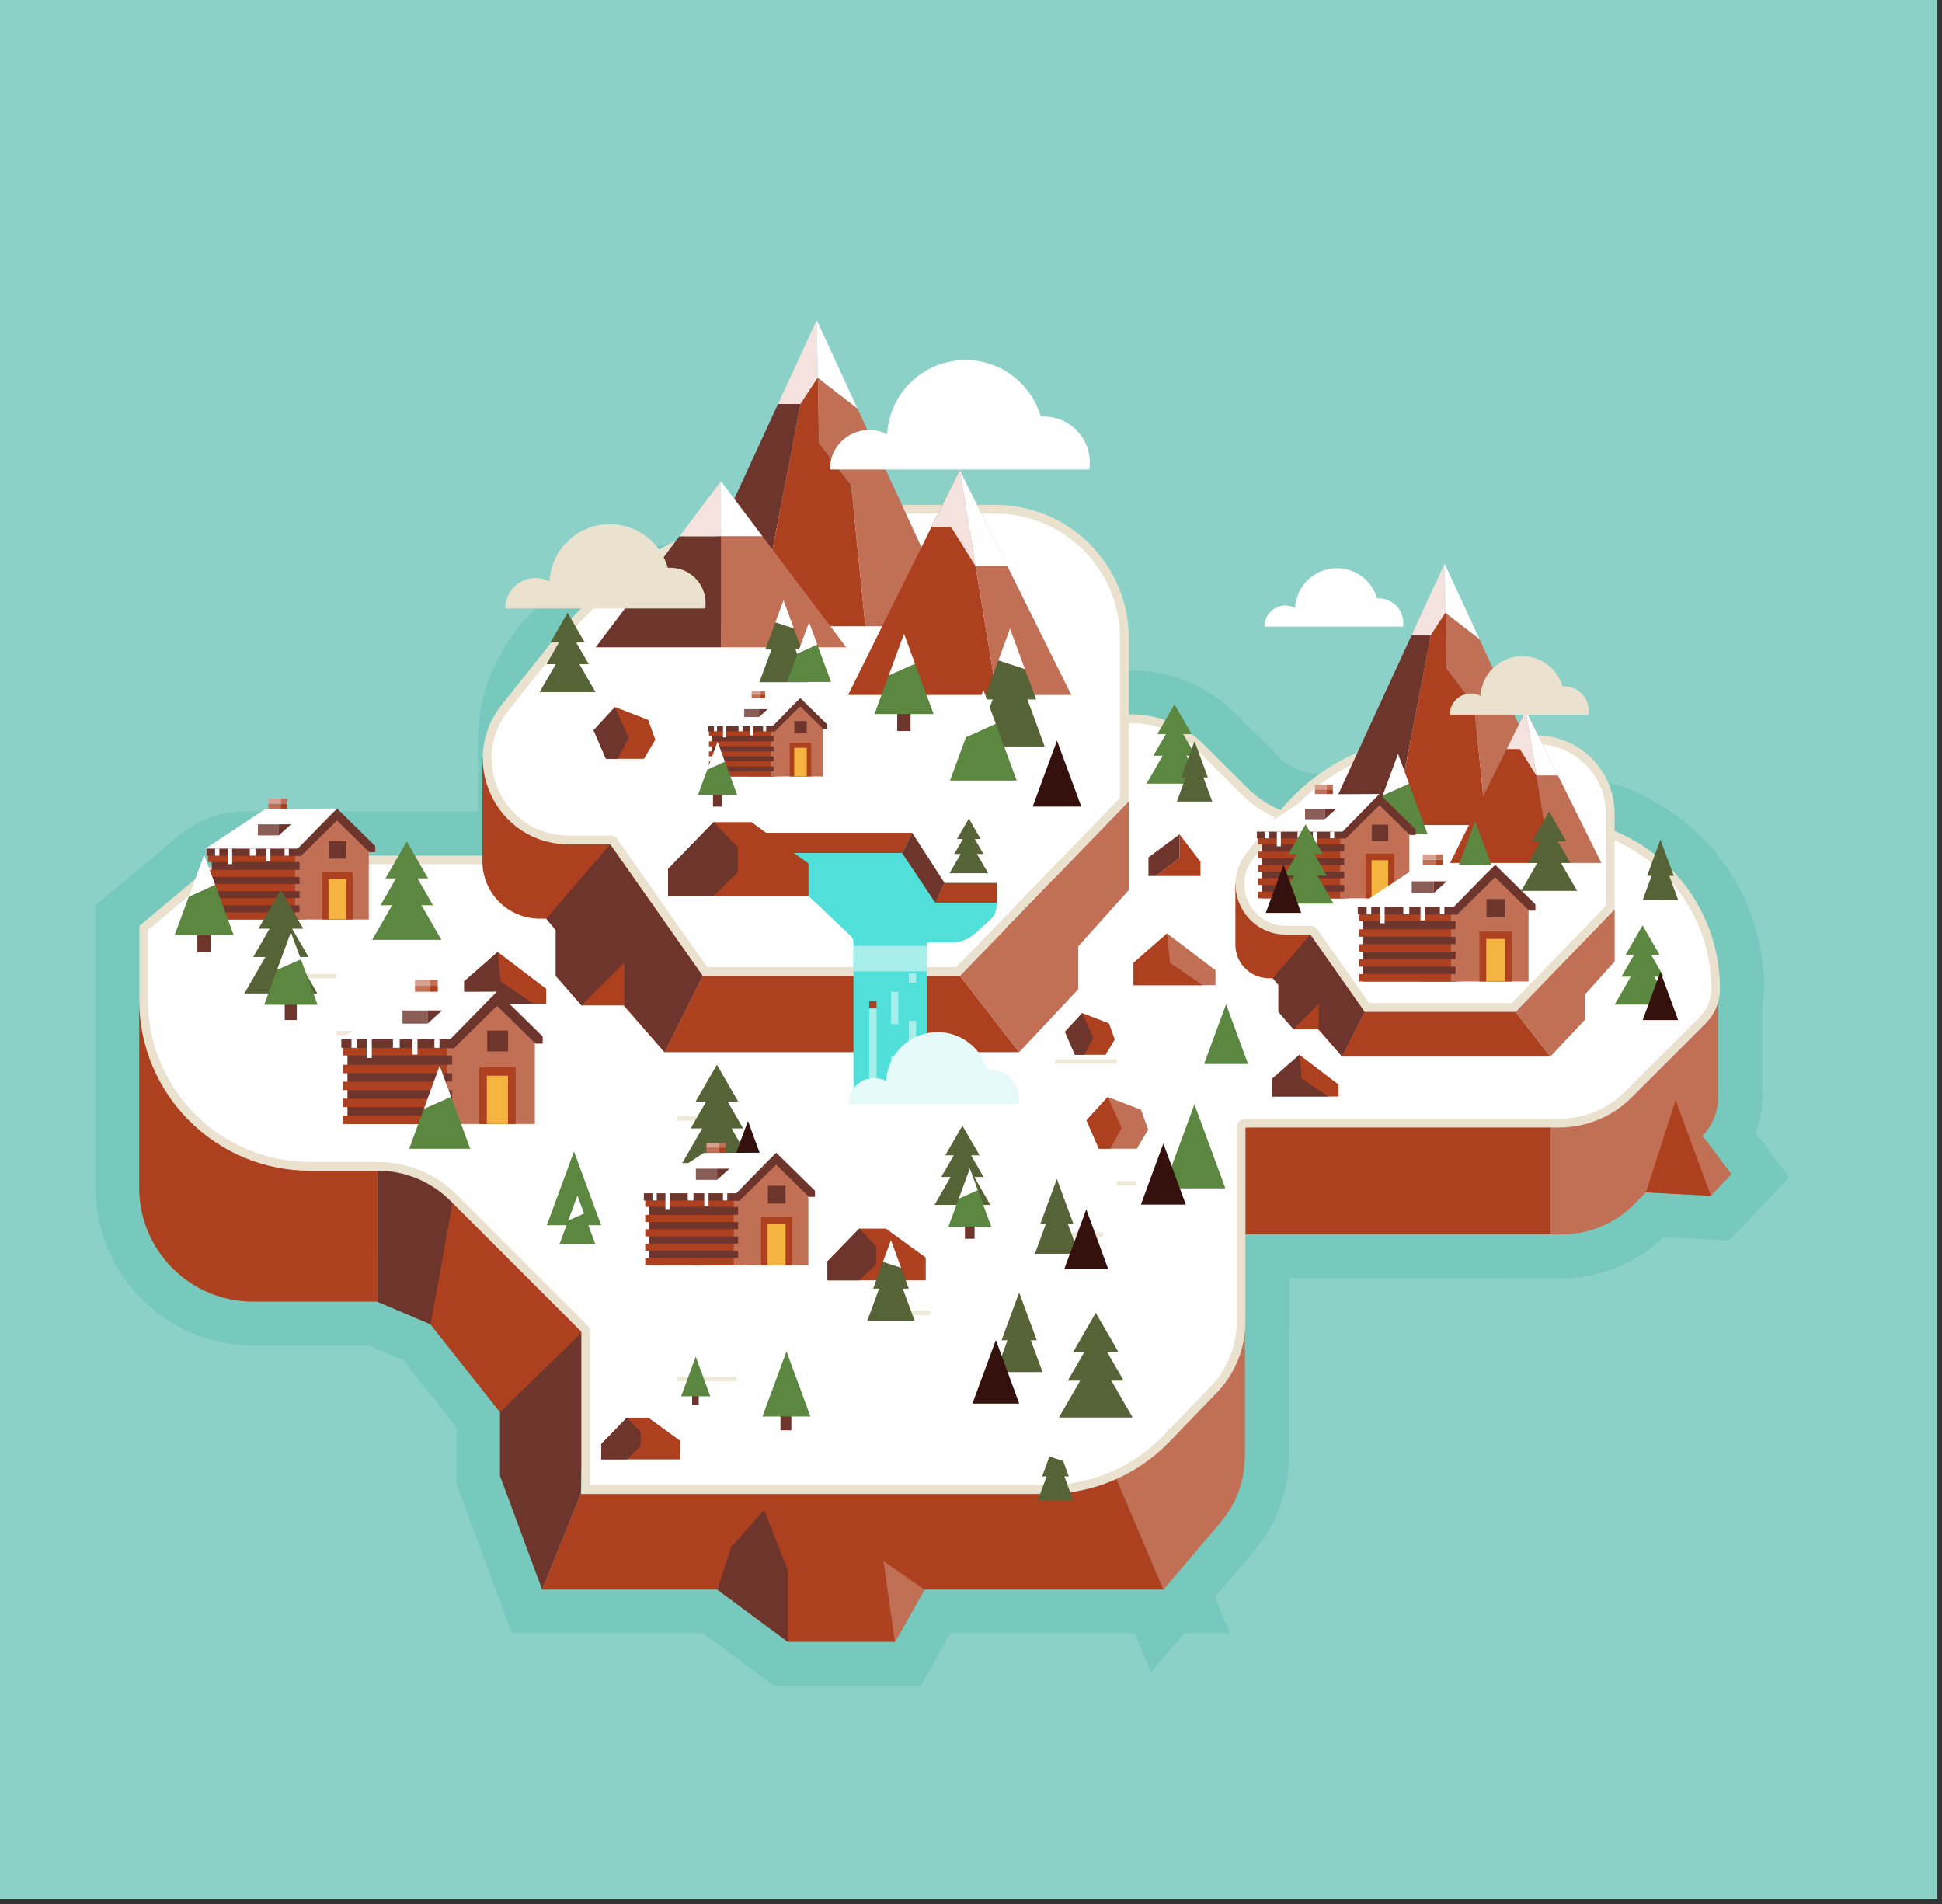 <?xml version="1.0" encoding="utf-8"?>
<!-- Generator: Adobe Illustrator 23.1.1, SVG Export Plug-In . SVG Version: 6.00 Build 0)  -->
<svg version="1.1" xmlns="http://www.w3.org/2000/svg" xmlns:xlink="http://www.w3.org/1999/xlink" x="0px" y="0px"
	 viewBox="0 0 4420.9 4334.2" style="enable-background:new 0 0 4420.9 4334.2;" xml:space="preserve">
<rect x="0" y="0" width="4420.9" height="4334.2" fill="#333333" stroke="none"/>
<style type="text/css">
	.st0{fill:#8BD1C7;}
	.st1{opacity:0.5;fill:#64C2B5;stroke:#64C2B5;stroke-width:200;stroke-miterlimit:10;}
	.st2{fill:#C17056;}
	.st3{fill:#AD401E;}
	.st4{fill:#6E352D;}
	.st5{fill:#FFFFFF;}
	.st6{fill:#EAE2CE;}
	.st7{fill:none;stroke:#EFE9DA;stroke-width:10;stroke-miterlimit:10;}
	.st8{fill:#F3E2DD;}
	.st9{fill:#566337;}
	.st10{fill:#35110D;}
	.st11{fill:#5B8740;}
	.st12{fill:#F5B33F;}
	.st13{fill:#D69F8E;}
	.st14{fill:#8B5D57;}
	.st15{fill:#51E0D9;}
	.st16{fill:#A8EFEC;}
	.st17{fill:#E5FAF9;}
</style>
<g id="Calque_2">
	<rect x="-5.6" y="-3.9" class="st0" width="4416" height="4327"/>
</g>
<g id="base">
	<path id="base-shadow_2_" class="st1" d="M3942,2672.7l-65.7-87.2c23-24.1,35.9-56.1,35.9-89.5v-216.3c2.6-9.5,3.9-19.3,3.9-29.3v0
		c0-214.6-174-388.6-388.6-388.6h-522.6c-30.9,0-61.2-6.1-89.2-17.7s-53.8-28.7-75.6-50.5l-99.2-99.2v0c0,0-0.1-0.1-0.1-0.1
		c-2.6-2.6-5.3-5.1-8-7.6c-0.3-0.2-0.5-0.5-0.8-0.7c-5.5-5-11.3-9.7-17.3-14.1c-1.5-1.1-3.1-2.3-4.6-3.3
		c-39-27.4-85.8-42.4-134.1-42.4h-676.5c-51.9,0-101-17.2-140.8-47.3c-1.2-0.9-2.4-1.8-3.5-2.7c-0.9-0.7-1.7-1.4-2.6-2
		c-1.4-1.1-2.8-2.3-4.2-3.5c-0.6-0.5-1.2-1-1.8-1.5c-24.6-21.3-44.8-47.9-59-78.5l-35-75.9c-0.6-1.3-1.3-2.6-1.9-3.9
		c-0.2-0.3-0.3-0.7-0.5-1c-0.6-1.1-1.2-2.2-1.8-3.3c-0.1-0.2-0.2-0.4-0.3-0.6c-0.7-1.3-1.4-2.5-2.1-3.7c-0.2-0.3-0.4-0.6-0.5-0.9
		c-0.6-1-1.2-2-1.9-3c-0.2-0.2-0.3-0.5-0.5-0.8c-0.8-1.2-1.6-2.3-2.4-3.5c-0.2-0.2-0.3-0.4-0.5-0.6c-0.7-1-1.4-1.9-2.1-2.9
		c-0.2-0.3-0.4-0.5-0.6-0.8c-0.9-1.1-1.7-2.2-2.6-3.3c-0.1-0.1-0.1-0.2-0.2-0.3c-0.8-1-1.7-2-2.5-3c-0.2-0.3-0.4-0.5-0.7-0.8
		c-0.9-1-1.8-2-2.8-3c0,0,0,0-0.1-0.1c-1-1-2-2-3-3c-0.2-0.2-0.4-0.4-0.7-0.7c-0.9-0.8-1.8-1.7-2.7-2.5c-0.1-0.1-0.3-0.3-0.4-0.4
		c-1-0.9-2.1-1.9-3.1-2.7c-0.2-0.2-0.4-0.3-0.6-0.5c-0.9-0.8-1.8-1.5-2.8-2.2c-0.2-0.2-0.4-0.3-0.6-0.5c-1.1-0.9-2.2-1.7-3.3-2.5
		c-0.1-0.1-0.3-0.2-0.4-0.3c-1-0.7-2-1.4-3-2.1c-0.2-0.2-0.5-0.3-0.7-0.5c-2.3-1.5-4.6-3-7-4.4c-0.3-0.2-0.5-0.3-0.8-0.5
		c-1.1-0.6-2.3-1.3-3.4-1.9c-0.1,0-0.1-0.1-0.2-0.1c-1.2-0.7-2.5-1.3-3.7-1.9c-0.3-0.1-0.5-0.3-0.8-0.4c-1.1-0.5-2.1-1-3.2-1.5
		c-0.2-0.1-0.4-0.2-0.6-0.3c-1.3-0.6-2.5-1.1-3.8-1.6c-0.2-0.1-0.5-0.2-0.7-0.3c-1.1-0.4-2.2-0.9-3.3-1.3c-0.3-0.1-0.5-0.2-0.8-0.3
		c-1.3-0.5-2.6-0.9-3.9-1.3c-0.1,0-0.3-0.1-0.4-0.1c-1.2-0.4-2.3-0.7-3.5-1.1c-0.3-0.1-0.6-0.2-0.9-0.3c-2.6-0.7-5.3-1.4-7.9-2
		c-0.3-0.1-0.7-0.1-1-0.2c-1.2-0.2-2.3-0.5-3.5-0.7c-0.2,0-0.4-0.1-0.6-0.1c-1.3-0.2-2.7-0.4-4-0.6c-0.3,0-0.6-0.1-1-0.1
		c-1.1-0.2-2.2-0.3-3.3-0.4c-0.3,0-0.6-0.1-0.9-0.1c-1.3-0.1-2.7-0.3-4-0.4c-0.3,0-0.6,0-0.8-0.1c-1.1-0.1-2.2-0.1-3.3-0.2
		c-0.4,0-0.7,0-1.1,0c-1.4,0-2.7-0.1-4.1-0.1c0,0-0.1,0-0.1,0c-0.3,0-0.5,0-0.8,0c-0.8,0-1.6,0-2.5,0c-0.4,0-0.8,0-1.3,0
		c-0.7,0-1.4,0.1-2.1,0.1c-0.5,0-0.9,0.1-1.4,0.1c-0.7,0-1.3,0.1-2,0.1c-0.5,0-1,0.1-1.4,0.1c-0.7,0.1-1.3,0.1-2,0.2
		c-0.5,0.1-1,0.1-1.5,0.2c-0.7,0.1-1.3,0.2-2,0.2c-0.5,0.1-1,0.1-1.4,0.2c-0.7,0.1-1.4,0.2-2,0.3c-0.5,0.1-0.9,0.1-1.4,0.2
		c-0.8,0.1-1.5,0.3-2.3,0.4c-0.4,0.1-0.8,0.1-1.1,0.2c-1.1,0.2-2.2,0.5-3.3,0.7c-0.3,0.1-0.6,0.1-0.9,0.2c-0.8,0.2-1.7,0.4-2.5,0.6
		c-0.4,0.1-0.9,0.2-1.3,0.4c-0.7,0.2-1.4,0.4-2.1,0.6c-0.5,0.1-0.9,0.3-1.4,0.4c-0.6,0.2-1.3,0.4-1.9,0.6c-0.5,0.2-1,0.3-1.4,0.5
		c-0.6,0.2-1.3,0.4-1.9,0.6c-0.5,0.2-1,0.3-1.4,0.5c-0.6,0.2-1.3,0.5-1.9,0.7c-0.5,0.2-0.9,0.3-1.4,0.5c-0.7,0.3-1.3,0.5-2,0.8
		c-0.4,0.2-0.9,0.4-1.3,0.5c-0.7,0.3-1.5,0.6-2.2,1c-0.4,0.2-0.7,0.3-1.1,0.5c-1.1,0.5-2.2,1-3.3,1.5l-115.7,56.4
		c-106.9,52.1-174.7,160.6-174.7,279.5v259.1H556.3c-12.2,0-24.1,1.7-35.7,5c-0.5,0.1-0.9,0.3-1.4,0.4c-1.2,0.4-2.5,0.8-3.7,1.2
		c-1.4,0.5-2.8,1-4.2,1.5c-1.3,0.5-2.5,1-3.8,1.5c-6,2.4-11.8,5.3-17.3,8.6c-0.5,0.3-1,0.6-1.6,0.9c-1.2,0.8-2.5,1.5-3.7,2.4
		c-4.1,2.7-8.1,5.6-11.9,8.8l-155.6,130.4l0,0v0v168.4v427.5c0,143.1,116,259.1,259.1,259.1H859l121.8,51.8l158,199.5v145.1
		l95.9,259.1h399l160.6,119.2h243.5l67.4-119.2h401.6h142.5l-107-251.7l0,0l107,251.7l129.6-152.3c35.9-42.2,55.6-95.8,55.6-151.1
		v-282.1c0.8-8,1.3-16.1,1.3-24.2v-199.1h694.3v0.5h25.2c61.8,0,121.1-24.6,164.9-68.3l27.6-27.6l147.7,7.8L3942,2672.7z
		 M1324,3363.9v36.7l-1.3,0.1L1324,3363.9z"/>
	<g id="base_1_">
		<path class="st2" d="M3529.5,2566.6v243.5h25.2c61.8,0,121.1-24.6,164.9-68.3l154.1-154.1c24.3-24.3,37.9-57.2,37.9-91.6v-216.4
			L3529.5,2566.6z"/>
		<polygon class="st3" points="2835.2,2566.6 2835.2,2809.6 3529.5,2809.6 3529.5,2535.5 		"/>
		<path class="st2" d="M2648.6,3618.5l-107-251.7l292.2-333.8V3315c0,55.4-19.7,109-55.6,151.1L2648.6,3618.5z"/>
		<polygon class="st4" points="858.4,2963 980.2,3014.8 1138.2,3214.3 1418,2963 1138.2,2566.6 858.4,2535.5 		"/>
		<polygon class="st4" points="1138.2,3214.3 1138.2,3359.4 1234.1,3618.5 1322.1,3400.8 1335.1,3032.9 		"/>
		<polygon class="st3" points="1138.2,3214.3 980.2,3014.8 1034.6,2714.3 1331.2,3010.9 1324.7,3032.9 		"/>
		<polygon class="st3" points="1322.1,3400.8 1234.1,3618.5 1633,3618.5 1793.7,3737.6 2037.2,3737.6 2104.6,3618.5 2506.1,3618.5 
			2648.6,3618.5 2516.5,3307.6 		"/>
		<path class="st3" d="M316.9,2108v595.9c0,143.1,116,259.1,259.1,259.1h282.4v-531.1L316.9,2108z"/>
		<g>
			<path class="st5" d="M1333.4,3390.8v-359.2c0-2.7-1.1-5.2-2.9-7.1l-298.3-298.3c-22.7-22.7-49.2-40.4-78.9-52.7
				c-29.7-12.3-61-18.5-93.1-18.5H705.5c-51.1,0-100.7-10-147.4-29.8c-45.1-19.1-85.6-46.4-120.4-81.1
				c-34.8-34.8-62.1-75.3-81.1-120.4c-19.7-46.7-29.8-96.3-29.8-147.4v-163.7l152-127.4c21.5-18,48.7-27.9,76.8-27.9h631.7
				c5.5,0,10-4.5,10-10v-259.1c0-56.5,15.8-111.6,45.7-159.5c29.9-47.9,72.6-86.3,123.3-111l115.7-56.4c16.5-8,34.1-12.1,52.3-12.1
				c46.5,0,89.2,27.3,108.7,69.5l35,75.9c19.5,42.3,50.5,77.9,89.7,103c39.2,25.1,84.5,38.4,131.1,38.4h676.5
				c29.5,0,58.2,5.7,85.4,17c27.2,11.3,51.6,27.5,72.4,48.4l99.2,99.2c22.7,22.7,49.2,40.4,78.9,52.7c29.7,12.3,61,18.5,93.1,18.5
				h522.6c51.1,0,100.7,10,147.4,29.8c45.1,19.1,85.6,46.4,120.4,81.1c34.8,34.8,62.1,75.3,81.1,120.4
				c19.7,46.7,29.8,96.3,29.8,147.4c0,27.4-10.7,53.2-30,72.5l-168.2,168.2c-20.8,20.8-45.2,37.1-72.4,48.4s-55.9,17-85.4,17h-714.3
				c-5.5,0-10,4.5-10,10v442.1c0,58.1-22.2,113.2-62.6,155L2655,3275.2c-35.5,36.8-77.4,65.6-124.4,85.6
				c-47.1,20-96.9,30.1-148,30.1H1333.4z"/>
			<g>
				<path class="st6" d="M1534.4,1359.4c20.6,0,40.8,5.8,58.4,16.8c18,11.3,32.2,27.5,41.2,46.9l35,75.9
					c20.3,44,52.6,81.1,93.4,107.2c40.8,26.1,88,39.9,136.5,39.9h676.5c28.1,0,55.6,5.5,81.6,16.2c26,10.8,49.3,26.3,69.2,46.2
					l99.2,99.2c23.6,23.6,51.3,42.1,82.1,54.9c30.9,12.8,63.5,19.3,96.9,19.3h522.6c49.8,0,98,9.7,143.5,29
					c43.9,18.6,83.3,45.1,117.2,79c33.9,33.9,60.4,73.3,79,117.2c19.2,45.4,29,93.7,29,143.5c0,12.2-2.4,24.1-7,35.4
					c-4.7,11.3-11.4,21.4-20.1,30l-168.2,168.2c-19.9,19.9-43.2,35.4-69.2,46.2c-26,10.8-53.4,16.2-81.6,16.2h-714.3
					c-11,0-20,9-20,20v442.1c0,27.5-5.2,54.3-15.5,79.8c-10.3,25.5-25.2,48.4-44.3,68.2l-107.6,111.5
					c-34.6,35.8-75.3,63.8-121.2,83.3c-45.8,19.5-94.3,29.3-144.1,29.3H1343.4v-349.2c0-5.3-2.1-10.4-5.9-14.1l-298.3-298.3
					c-23.6-23.6-51.3-42.1-82.1-54.9c-30.9-12.8-63.5-19.3-96.9-19.3H705.5c-49.8,0-98-9.7-143.5-29c-43.9-18.6-83.3-45.1-117.2-79
					c-33.9-33.9-60.4-73.3-79-117.2c-19.2-45.4-29-93.7-29-143.5v-159.1L485.4,1993c19.7-16.5,44.7-25.6,70.3-25.6h631.7
					c11,0,20-9,20-20v-259.1c0-54.6,15.3-107.9,44.2-154.2c28.9-46.3,70.2-83.4,119.2-107.3l115.7-56.4
					C1501.7,1363.1,1517.8,1359.4,1534.4,1359.4 M1534.4,1339.4c-19,0-38.4,4.2-56.7,13.1l-115.7,56.4
					c-106.9,52.1-174.7,160.6-174.7,279.5v259.1H555.7c-30.4,0-59.9,10.7-83.2,30.2L316.9,2108v168.4c0,214.6,174,388.6,388.6,388.6
					h154.7c61.8,0,121.1,24.6,164.9,68.3l298.3,298.3v369.2h1059.1c105.5,0,206.4-42.9,279.6-118.7l107.6-111.5
					c42-43.5,65.4-101.5,65.4-161.9v-442.1h714.3c61.8,0,121.1-24.6,164.9-68.3l168.2-168.2c21.1-21.1,33-49.8,33-79.6v0
					c0-214.6-174-388.6-388.6-388.6h-522.6c-61.8,0-121.1-24.6-164.9-68.3l-99.2-99.2c-43.7-43.7-103-68.3-164.9-68.3h-676.5
					c-91,0-173.7-52.9-211.8-135.6l-35-75.9C1630.3,1367.2,1583.4,1339.4,1534.4,1339.4L1534.4,1339.4z"/>
			</g>
		</g>
		<polygon class="st4" points="1633,3618.5 1793.7,3737.6 1793.7,3574.4 1739.3,3437.1 1664.1,3522.6 		"/>
		<polygon class="st2" points="2037.2,3737.6 2011.3,3553.7 2104.6,3618.5 		"/>
		<polygon class="st2" points="3814.5,2504.4 3941.5,2672.8 3894.8,2722.1 3747.1,2714.3 		"/>
		<polygon class="st3" points="3814.5,2504.4 3894.8,2722.1 3747.1,2714.3 		"/>
		<line class="st7" x1="648.5" y1="2222" x2="765.1" y2="2222"/>
		<line class="st7" x1="765.1" y1="2351.6" x2="835.1" y2="2351.6"/>
		<line class="st7" x1="1278.1" y1="2157.3" x2="1335.1" y2="2157.3"/>
		<line class="st7" x1="1374" y1="1960.4" x2="1480.2" y2="1960.4"/>
		<line class="st7" x1="1542.4" y1="2545.9" x2="1633" y2="2545.9"/>
		<line class="st7" x1="1542.4" y1="3139.2" x2="1677.1" y2="3139.2"/>
		<line class="st7" x1="1902.5" y1="2895.6" x2="2011.3" y2="2895.6"/>
		<line class="st7" x1="2057.9" y1="2988.9" x2="2117.5" y2="2988.9"/>
		<line class="st7" x1="2542.4" y1="2416.3" x2="2402.5" y2="2416.3"/>
		<line class="st7" x1="2542.4" y1="2693.6" x2="2586.5" y2="2693.6"/>
		<line class="st7" x1="2511.3" y1="2810.1" x2="2402.5" y2="2810.1"/>
		<line class="st7" x1="2210.8" y1="1833.4" x2="2285.9" y2="1833.4"/>
		<line class="st7" x1="2210.8" y1="1947.4" x2="2104.6" y2="1947.4"/>
		<line class="st7" x1="2861.1" y1="2082.1" x2="2907.7" y2="2082.1"/>
		<line class="st7" x1="2936.2" y1="2183.2" x2="3032.1" y2="2183.2"/>
		<line class="st7" x1="3571" y1="2082.1" x2="3482.9" y2="2082.1"/>
		<line class="st7" x1="3526.9" y1="2206.5" x2="3415.5" y2="2206.5"/>
		<line class="st7" x1="3254.9" y1="2377.5" x2="3343" y2="2377.5"/>
		<line class="st7" x1="1480.2" y1="1644.3" x2="1542.4" y2="1644.3"/>
		<line class="st7" x1="1651.2" y1="1706.5" x2="1589" y2="1706.5"/>
		<g>
			<polygon class="st4" points="1894.8,1541.3 1850.4,1541.3 1648,1980.3 1810.2,1980.4 1810.3,1980.3 1810.2,1980.3 			"/>
			<polygon class="st8" points="1894.8,1541.2 1928.9,1489.2 1926.7,1375.7 1926.7,1375.7 1926.6,1376 1850.4,1541.3 1894.8,1541.3 
							"/>
			<polygon class="st2" points="2022.8,1980.4 2205.5,1980.3 2022.8,1980.3 			"/>
			<polygon class="st3" points="1994.7,1701.6 1931.3,1617.8 1929,1489.7 1929,1489.6 1928.9,1489.2 1928.9,1489.2 1928.9,1489.2 
				1894.8,1541.3 1810.3,1980.3 2022.8,1980.3 			"/>
			<polygon class="st3" points="2205.5,1980.3 2007.1,1549.9 2007,1549.9 2007.1,1550 			"/>
			<polygon class="st3" points="1894.8,1541.3 1894.8,1541.3 1810.2,1980.3 1810.3,1980.3 1894.8,1541.3 			"/>
			<polygon class="st3" points="1894.8,1541.3 1894.8,1541.3 1894.8,1541.3 1928.9,1489.2 1928.9,1489.2 1894.8,1541.2 			"/>
			<polygon class="st2" points="1929,1489.7 1931.3,1617.8 1994.7,1701.6 2022.8,1980.3 2205.5,1980.3 2007.1,1550 			"/>
			<polygon class="st5" points="2007,1549.9 1926.7,1375.7 1929,1489.6 1929,1489.6 			"/>
			<polygon class="st5" points="2007.1,1550 2007,1549.9 1929,1489.6 1929,1489.6 1929,1489.7 			"/>
		</g>
		<g>
			<polygon class="st2" points="1815.9,1816.8 1740.7,1816.8 1740.7,2017.8 1967.5,2017.8 			"/>
			<polygon class="st4" points="1665.5,1816.8 1514,2017.8 1740.7,2017.8 1740.7,1816.8 			"/>
			<polygon class="st5" points="1815.9,1816.8 1740.7,1717.1 1740.7,1816.8 			"/>
			<polygon class="st8" points="1740.7,1717.1 1665.5,1816.8 1740.7,1816.8 			"/>
		</g>
		<polygon class="st9" points="1398.3,1850.8 1271,1850.8 1307.7,1787.2 1286.4,1787.2 1314.9,1737.9 1295.6,1737.9 1334.6,1670.3 
			1373.6,1737.9 1354.3,1737.9 1382.8,1787.2 1361.5,1787.2 		"/>
		<polygon class="st9" points="1583,1578.6 1502.2,1578.6 1522.4,1523.7 1512.2,1523.7 1542.6,1441.2 1573,1523.7 1562.8,1523.7 		
			"/>
		<polygon class="st10" points="1499.6,1619.1 1539.9,1619.1 1499.6,1509.4 1459.2,1619.1 		"/>
		<g>
			<rect x="2289.2" y="2102.7" class="st4" width="30.4" height="40.5"/>
			<g>
				<polygon class="st11" points="2269.7,2016.9 2237.4,2104.7 2304.7,2104.7 2372,2104.7 2329.8,1990.2 				"/>
				<polygon class="st5" points="2304.7,1921.9 2269.7,2016.9 2329.8,1990.2 				"/>
			</g>
		</g>
		<g>
			<polygon class="st3" points="2461.9,1650.2 2461.9,1692 2281.5,1692 2281.5,1657.2 2339.9,1597 2388.7,1597 			"/>
			<polygon class="st4" points="2371.3,1629.3 2371.3,1661.5 2339.9,1692 2281.5,1692 2281.5,1657.2 2339.9,1597 			"/>
		</g>
		<g>
			<path class="st6" d="M2223.6,1511.4c-1.3,0-2.6,0.1-3.9,0.1c-11.9-41.2-49.9-71.3-94.9-71.3c-52.8,0-96,41.5-98.6,93.7
				c-6.8-3.6-14.6-5.6-22.8-5.6c-27.3,0-49.4,22.1-49.4,49.4c0,0.1,0,0.3,0,0.4h326.8c0.4-2.9,0.7-5.9,0.7-8.9
				C2281.5,1537.3,2255.6,1511.4,2223.6,1511.4z"/>
		</g>
		<g>
			<path class="st6" d="M1832.3,1319c-0.7,0-1.5,0-2.2,0.1c-6.8-23.6-28.5-40.8-54.3-40.8c-30.2,0-54.9,23.7-56.4,53.6
				c-3.9-2-8.3-3.2-13-3.2c-15.6,0-28.2,12.6-28.2,28.2c0,0.1,0,0.2,0,0.3H1865c0.3-1.7,0.4-3.4,0.4-5.1
				C1865.3,1333.8,1850.5,1319,1832.3,1319z"/>
		</g>
	</g>
	<g id="base_x5F_pack1">
		<g>
			<g>
				<polygon class="st3" points="2248.7,1697.4 2248.7,1697.4 2075,2047.5 2306.1,2047.5 2306.2,2046.2 				"/>
				<polygon class="st2" points="2248.7,1697.4 2306.2,2046.2 2306.1,2047.5 2422.5,2047.5 				"/>
			</g>
			<polygon class="st8" points="2204.8,1785.9 2235,1785.9 2273.4,1847 2248.7,1697.3 			"/>
			<polygon class="st5" points="2248.7,1697.3 2273.3,1846.4 2322.9,1846.4 			"/>
		</g>
		<g>
			<g>
				<g>
					<polygon class="st2" points="839.9,1931.2 839.5,1931.2 839.5,2093.1 606.4,2093.1 606.4,1930.9 682,1930.9 760.8,1854.2 					
						"/>
					<rect x="482" y="1930.9" class="st4" width="199.8" height="162.1"/>
					<rect x="733.4" y="1984.9" class="st3" width="69.4" height="108.2"/>
					<rect x="747.9" y="2000.9" class="st12" width="40.3" height="92"/>
					<rect x="473.5" y="2044.6" class="st3" width="208.2" height="16.1"/>
					<rect x="473.5" y="2076.9" class="st3" width="208.2" height="16.1"/>
					<rect x="473.5" y="2012.4" class="st3" width="208.2" height="16.1"/>
					<rect x="473.5" y="1980.1" class="st3" width="208.2" height="16.1"/>
					<rect x="473.5" y="1946.2" class="st3" width="208.2" height="16.1"/>
					<rect x="672" y="1946.2" class="st2" width="21" height="16.1"/>
					<rect x="672" y="1980.1" class="st2" width="21" height="16.1"/>
					<rect x="672" y="2012.4" class="st2" width="21" height="16.1"/>
					<rect x="672" y="2044.6" class="st2" width="21" height="16.1"/>
					<rect x="672" y="2076.9" class="st2" width="21" height="16.1"/>
					<path class="st4" d="M685.3,1948.2l-13.6-13.8l95.6-93.8l87,85.4c0.1,5.3,0.1,8.3,0.1,13.7l0,0c-5.3,0.1-8.3,0.1-13.7,0.1
						l-73.5-72.1L685.3,1948.2z"/>
					<polygon class="st4" points="685.3,1948.5 470.3,1947.8 470.3,1931.7 610.7,1865.5 760.6,1854 					"/>
					<polygon class="st5" points="604.5,1841.3 767,1840.6 677.7,1931.7 467.7,1931.7 					"/>
					<rect x="518.7" y="1931.7" class="st5" width="9.7" height="35.5"/>
					<rect x="568.7" y="1931.7" class="st5" width="12.9" height="16.1"/>
					<rect x="605.9" y="1931.7" class="st5" width="9.7" height="29.1"/>
					<rect x="647.8" y="1931.7" class="st5" width="9.7" height="16.1"/>
				</g>
				<rect x="489.6" y="1931.7" class="st5" width="9.7" height="16.1"/>
			</g>
			<rect x="610.8" y="1829.5" class="st2" width="30.5" height="11.3"/>
			<rect x="639.8" y="1829.5" class="st3" width="14.5" height="11.3"/>
			<rect x="610.8" y="1818.2" class="st13" width="30.5" height="11.3"/>
			<rect x="639.8" y="1818.2" class="st2" width="14.5" height="11.3"/>
			<rect x="587" y="1876.5" class="st14" width="47.7" height="25.2"/>
			<polygon class="st4" points="634.7,1901.6 634.7,1876.5 662.5,1876.5 			"/>
			<rect x="748.5" y="1914.9" class="st4" width="39.7" height="39.7"/>
		</g>
		<polygon class="st9" points="2578.5,3226.8 2410.5,3226.8 2459,3142.9 2430.9,3142.9 2468.5,3077.7 2443,3077.7 2494.5,2988.5 
			2546,3077.7 2520.4,3077.7 2558,3142.9 2530,3142.9 		"/>
		<polygon class="st9" points="2373.4,3123.4 2266.8,3123.4 2293.5,3051 2280,3051 2320.1,2942.2 2360.2,3051 2346.7,3051 		"/>
		<polygon class="st10" points="2267,3195.1 2320.3,3195.1 2267,3050.4 2213.7,3195.1 		"/>
		<g>
			<g>
				<g>
					<g>
						<polygon class="st2" points="3375.9,2053.6 3375.4,2053.6 3375.4,2253.8 3087.2,2253.8 3087.2,2053.2 3180.7,2053.2 
							3278.1,1958.3 						"/>
						<rect x="2933.2" y="2053.2" class="st4" width="247.1" height="200.5"/>
						<rect x="3244.2" y="2120" class="st3" width="85.8" height="133.8"/>
						<rect x="3262.2" y="2139.8" class="st12" width="49.9" height="113.8"/>
						<rect x="2922.8" y="2193.9" class="st3" width="257.5" height="20"/>
						<rect x="2922.8" y="2233.8" class="st3" width="257.5" height="20"/>
						<rect x="2922.8" y="2154" class="st3" width="257.5" height="20"/>
						<rect x="2922.8" y="2114" class="st3" width="257.5" height="20"/>
						<rect x="2922.8" y="2072.1" class="st3" width="257.5" height="20"/>
						<rect x="3168.3" y="2072.1" class="st2" width="26" height="20"/>
						<rect x="3168.3" y="2114" class="st2" width="26" height="20"/>
						<rect x="3168.3" y="2154" class="st2" width="26" height="20"/>
						<rect x="3168.3" y="2193.9" class="st2" width="26" height="20"/>
						<rect x="3168.3" y="2233.8" class="st2" width="26" height="20"/>
						<path class="st4" d="M3184.7,2074.7l-16.8-17.1l118.2-116l107.6,105.7c0.1,6.6,0.1,10.3,0.2,16.9l0,0
							c-6.6,0.1-10.3,0.1-16.9,0.2l-90.9-89.2L3184.7,2074.7z"/>
						<polygon class="st4" points="3184.7,2074.9 2918.8,2074.1 2918.8,2054.1 3092.4,1972.3 3277.9,1958.1 						"/>
						<polygon class="st5" points="3084.7,1942.3 3285.8,1941.5 3175.4,2054.1 2915.6,2054.1 						"/>
						<rect x="2978.7" y="2054.1" class="st5" width="12" height="43.9"/>
						<rect x="3040.5" y="2054.1" class="st5" width="16" height="20"/>
						<rect x="3086.5" y="2054.1" class="st5" width="12" height="35.9"/>
						<rect x="3138.4" y="2054.1" class="st5" width="12" height="20"/>
					</g>
					<rect x="2942.7" y="2054.1" class="st5" width="12" height="20"/>
				</g>
				<rect x="3092.6" y="1927.7" class="st2" width="37.8" height="13.9"/>
				<rect x="3128.4" y="1927.7" class="st3" width="17.9" height="13.9"/>
				<rect x="3092.6" y="1913.8" class="st13" width="37.8" height="13.9"/>
				<rect x="3128.4" y="1913.8" class="st2" width="17.9" height="13.9"/>
				<rect x="3063.1" y="1985.9" class="st14" width="59" height="31.1"/>
				<polygon class="st4" points="3122.1,2017 3122.1,1985.9 3156.5,1985.9 				"/>
				<rect x="3262.9" y="2033.4" class="st4" width="49.1" height="49.1"/>
			</g>
			<g>
				<polygon class="st3" points="1243.3,2250.9 1243.3,2284.8 1056.8,2284.8 1056.8,2233.9 1133.1,2167 				"/>
				<polygon class="st4" points="1214.1,2284.8 1214.1,2284.8 1056.8,2284.8 1056.8,2233.9 1133.1,2167 1139.7,2233.9 				"/>
			</g>
			<g>
				<polygon class="st3" points="2107.4,2862.8 2107.4,2914.6 1883.7,2914.6 1883.7,2871.4 1956.1,2796.8 2016.7,2796.8 				"/>
				<polygon class="st4" points="1995,2836.8 1995,2876.8 1956.1,2914.6 1883.7,2914.6 1883.7,2871.4 1956.1,2796.8 				"/>
			</g>
			<g>
				<polygon class="st2" points="2473.3,2550.1 2501.4,2614.9 2587.9,2614.9 2613.8,2571.7 2597.6,2526.3 2521.9,2497.1 				"/>
				<polygon class="st3" points="2473.3,2550.1 2501.4,2614.9 2527.8,2614.9 2527.8,2614.9 2553.3,2567.4 2521.9,2497.1 				"/>
			</g>
			<g>
				<polygon class="st2" points="2767,2208.8 2767,2242.7 2580.4,2242.7 2580.4,2191.8 2656.8,2124.9 				"/>
				<polygon class="st3" points="2737.8,2242.7 2737.8,2242.7 2580.4,2242.7 2580.4,2191.8 2656.8,2124.9 2663.4,2191.8 				"/>
			</g>
			<polygon class="st9" points="1710.9,2647.6 1553.1,2647.6 1598.6,2568.7 1572.3,2568.7 1607.6,2507.5 1583.6,2507.5 1632,2423.7 
				1680.4,2507.5 1656.4,2507.5 1691.7,2568.7 1665.4,2568.7 			"/>
			<polygon class="st10" points="1702.7,2687.8 1752.7,2687.8 1702.7,2551.8 1652.6,2687.8 			"/>
			<polygon class="st11" points="1004.9,2139.5 847.1,2139.5 892.6,2060.7 866.3,2060.7 901.6,1999.5 877.6,1999.5 926,1915.6 
				974.4,1999.5 950.4,1999.5 985.7,2060.7 959.4,2060.7 			"/>
			<polygon class="st11" points="2791.1,2422.1 2841.2,2422.1 2791.1,2286.1 2741,2422.1 			"/>
			<polygon class="st9" points="3564.7,2134.5 3406.9,2134.5 3452.4,2055.7 3426,2055.7 3461.4,1994.5 3437.4,1994.5 3485.8,1910.7 
				3534.2,1994.5 3510.2,1994.5 3545.5,2055.7 3519.1,2055.7 			"/>
			<polygon class="st9" points="2456,2854.1 2355.9,2854.1 2380.9,2786.1 2368.3,2786.1 2405.9,2683.8 2443.6,2786.1 2431,2786.1 
							"/>
			<polygon class="st10" points="2472.9,2888.9 2522.9,2888.9 2472.9,2752.9 2422.8,2888.9 			"/>
		</g>
	</g>
	<g id="base_x5F_pack2">
		<g>
			<g>
				<g>
					<polygon class="st2" points="1218.1,2365.5 1217.6,2365.5 1217.6,2558.6 939.5,2558.6 939.5,2365.1 1029.7,2365.1 
						1123.7,2273.6 					"/>
					<rect x="791" y="2365.1" class="st4" width="238.4" height="193.5"/>
					<rect x="1091" y="2429.6" class="st3" width="82.8" height="129.1"/>
					<rect x="1108.3" y="2448.7" class="st12" width="48.1" height="109.8"/>
					<rect x="780.9" y="2500.9" class="st3" width="248.5" height="19.3"/>
					<rect x="780.9" y="2539.4" class="st3" width="248.5" height="19.3"/>
					<rect x="780.9" y="2462.3" class="st3" width="248.5" height="19.3"/>
					<rect x="780.9" y="2423.8" class="st3" width="248.5" height="19.3"/>
					<rect x="780.9" y="2383.4" class="st3" width="248.5" height="19.3"/>
					<rect x="1017.8" y="2383.4" class="st2" width="25" height="19.3"/>
					<rect x="1017.8" y="2423.8" class="st2" width="25" height="19.3"/>
					<rect x="1017.8" y="2462.3" class="st2" width="25" height="19.3"/>
					<rect x="1017.8" y="2500.9" class="st2" width="25" height="19.3"/>
					<rect x="1017.8" y="2539.4" class="st2" width="25" height="19.3"/>
					<path class="st4" d="M1033.6,2385.8l-16.2-16.5l114-112l103.9,101.9c0.1,6.4,0.1,10,0.2,16.3l0,0c-6.4,0.1-10,0.1-16.3,0.2
						l-87.7-86L1033.6,2385.8z"/>
					<polygon class="st4" points="1033.6,2386.1 777,2385.3 777,2366 944.5,2287.1 1123.5,2273.4 					"/>
					<polygon class="st5" points="937.2,2258.1 1131.1,2257.4 1024.6,2366 774,2366 					"/>
					<rect x="834.8" y="2366" class="st5" width="11.6" height="42.4"/>
					<rect x="894.5" y="2366" class="st5" width="15.4" height="19.3"/>
					<rect x="938.8" y="2366" class="st5" width="11.6" height="34.7"/>
					<rect x="988.9" y="2366" class="st5" width="11.6" height="19.3"/>
				</g>
				<rect x="800.1" y="2366" class="st5" width="11.6" height="19.3"/>
			</g>
			<rect x="944.7" y="2244.1" class="st2" width="36.5" height="13.4"/>
			<rect x="979.3" y="2244.1" class="st3" width="17.3" height="13.4"/>
			<rect x="944.7" y="2230.6" class="st13" width="36.5" height="13.4"/>
			<rect x="979.3" y="2230.6" class="st2" width="17.3" height="13.4"/>
			<rect x="916.3" y="2300.2" class="st14" width="56.9" height="30"/>
			<polygon class="st4" points="973.2,2330.2 973.2,2300.2 1006.3,2300.2 			"/>
			<rect x="1109.1" y="2346" class="st4" width="47.4" height="47.4"/>
		</g>
		<polygon class="st11" points="2737.4,1783.9 2610.1,1783.9 2646.8,1720.3 2625.6,1720.3 2654.1,1671 2634.7,1671 2673.7,1603.4 
			2712.8,1671 2693.4,1671 2721.9,1720.3 2700.7,1720.3 		"/>
		<polygon class="st9" points="722.5,2261.5 556.3,2261.5 604.2,2178.5 576.5,2178.5 613.7,2114 588.4,2114 639.4,2025.8 
			690.3,2114 665,2114 702.3,2178.5 674.5,2178.5 		"/>
		<polygon class="st11" points="2719.1,2705.1 2789.5,2705.1 2719.1,2513.9 2648.7,2705.1 		"/>
		<g>
			<rect x="1575.6" y="3177.6" class="st4" width="15" height="20"/>
			<polygon class="st11" points="1583.8,3178.6 1617,3178.6 1583.8,3088.3 1550.6,3178.6 			"/>
		</g>
		<polygon class="st9" points="2759.7,1824.7 2679,1824.7 2699.2,1769.8 2689,1769.8 2719.4,1687.3 2749.7,1769.8 2739.5,1769.8 		
			"/>
		<polygon class="st10" points="2648.3,2742.1 2699.5,2742.1 2648.3,2603.2 2597.2,2742.1 		"/>
		<g>
			<polygon class="st11" points="964.8,2524.4 931.4,2615.1 1000.9,2615.1 1070.5,2615.1 1026.9,2496.8 			"/>
			<polygon class="st5" points="1000.9,2426.2 964.8,2524.4 1026.9,2496.8 			"/>
		</g>
		<g>
			<polygon class="st9" points="2068.8,2933.5 2051.4,2886.2 2010,2872.5 1987.6,2933.5 2001.2,2933.5 1974.2,3006.8 2082.2,3006.8 
				2055.2,2933.5 			"/>
			<polygon class="st5" points="2028.2,2823.1 2010,2872.5 2051.4,2886.2 			"/>
		</g>
		<g>
			<rect x="648.2" y="2285.3" class="st4" width="27.4" height="36.6"/>
			<g>
				<polygon class="st11" points="630.6,2207.9 601.5,2287.2 662.2,2287.2 723,2287.2 684.9,2183.7 				"/>
				<polygon class="st5" points="662.2,2122.1 630.6,2207.9 684.9,2183.7 				"/>
			</g>
		</g>
		<g>
			<rect x="449.3" y="2126.8" class="st4" width="30.4" height="40.5"/>
			<g>
				<polygon class="st11" points="429.8,2041 397.5,2128.8 464.8,2128.8 532.1,2128.8 489.9,2014.2 				"/>
				<polygon class="st5" points="464.8,1946 429.8,2041 489.9,2014.2 				"/>
			</g>
		</g>
	</g>
	<g id="base_x5F_pack3">
		<g>
			<polygon class="st3" points="2685.1,1899.2 2685.1,1953.7 2630.8,1994.1 2732.9,1994.1 2732.9,1961.8 			"/>
			<polygon class="st4" points="2685.1,1899.2 2614.4,1951.7 2614.4,1994.1 2630.8,1994.1 2685.1,1953.7 			"/>
		</g>
		<g>
			<polygon class="st3" points="2424.4,2348.8 2447.1,2401.1 2516.8,2401.1 2537.7,2366.3 2524.6,2329.6 2463.6,2306.1 			"/>
			<polygon class="st4" points="2424.4,2348.8 2447.1,2401.1 2468.4,2401.1 2468.4,2401.1 2488.9,2362.8 2463.6,2306.1 			"/>
		</g>
		<g>
			<polygon class="st3" points="1549.1,3280.3 1549.1,3322.1 1368.7,3322.1 1368.7,3287.3 1427.1,3227.1 1475.9,3227.1 			"/>
			<polygon class="st4" points="1458.4,3259.4 1458.4,3291.6 1427.1,3322.1 1368.7,3322.1 1368.7,3287.3 1427.1,3227.1 			"/>
		</g>
		<g>
			<polygon class="st3" points="3047.1,2468.8 3047.1,2496.1 2896.7,2496.1 2896.7,2455.1 2958.2,2401.1 			"/>
			<polygon class="st4" points="3023.6,2496.1 3023.6,2496.1 2896.7,2496.1 2896.7,2455.1 2958.2,2401.1 2963.5,2455.1 			"/>
		</g>
		<g>
			<g>
				<g>
					<polygon class="st2" points="1840.7,2715.9 1840.2,2715.9 1840.2,2880.1 1603.8,2880.1 1603.8,2715.6 1680.5,2715.6 
						1760.5,2637.7 					"/>
					<rect x="1477.5" y="2715.6" class="st4" width="202.7" height="164.5"/>
					<rect x="1732.6" y="2770.3" class="st3" width="70.4" height="109.7"/>
					<rect x="1747.4" y="2786.6" class="st12" width="40.9" height="93.3"/>
					<rect x="1468.9" y="2830.9" class="st3" width="211.3" height="16.4"/>
					<rect x="1468.9" y="2863.7" class="st3" width="211.3" height="16.4"/>
					<rect x="1468.9" y="2798.2" class="st3" width="211.3" height="16.4"/>
					<rect x="1468.9" y="2765.4" class="st3" width="211.3" height="16.4"/>
					<rect x="1468.9" y="2731" class="st3" width="211.3" height="16.4"/>
					<rect x="1670.4" y="2731" class="st2" width="21.3" height="16.4"/>
					<rect x="1670.4" y="2765.4" class="st2" width="21.3" height="16.4"/>
					<rect x="1670.4" y="2798.2" class="st2" width="21.3" height="16.4"/>
					<rect x="1670.4" y="2830.9" class="st2" width="21.3" height="16.4"/>
					<rect x="1670.4" y="2863.7" class="st2" width="21.3" height="16.4"/>
					<path class="st4" d="M1683.8,2733.1l-13.8-14l97-95.2l88.3,86.7c0.1,5.4,0.1,8.5,0.1,13.9l0,0c-5.4,0.1-8.5,0.1-13.9,0.1
						l-74.5-73.2L1683.8,2733.1z"/>
					<polygon class="st4" points="1683.9,2733.4 1465.7,2732.7 1465.7,2716.3 1608.1,2649.2 1760.3,2637.5 					"/>
					<polygon class="st5" points="1601.8,2624.6 1766.7,2623.9 1676.2,2716.3 1463.1,2716.3 					"/>
					<rect x="1514.8" y="2716.3" class="st5" width="9.8" height="36"/>
					<rect x="1565.6" y="2716.3" class="st5" width="13.1" height="16.4"/>
					<rect x="1603.2" y="2716.3" class="st5" width="9.8" height="29.5"/>
					<rect x="1645.8" y="2716.3" class="st5" width="9.8" height="16.4"/>
				</g>
				<rect x="1485.3" y="2716.3" class="st5" width="9.8" height="16.4"/>
			</g>
			<rect x="1608.3" y="2612.6" class="st2" width="31" height="11.4"/>
			<rect x="1637.6" y="2612.6" class="st3" width="14.7" height="11.4"/>
			<rect x="1608.3" y="2601.2" class="st13" width="31" height="11.4"/>
			<rect x="1637.6" y="2601.2" class="st2" width="14.7" height="11.4"/>
			<rect x="1584.1" y="2660.3" class="st14" width="48.4" height="25.5"/>
			<polygon class="st4" points="1632.4,2685.8 1632.4,2660.3 1660.7,2660.3 			"/>
			<rect x="1748" y="2699.3" class="st4" width="40.3" height="40.3"/>
		</g>
		<polygon class="st11" points="3803,2286.9 3675.7,2286.9 3712.4,2223.3 3691.1,2223.3 3719.6,2174 3700.3,2174 3739.3,2106.4 
			3778.3,2174 3759,2174 3787.5,2223.3 3766.2,2223.3 		"/>
		<polygon class="st9" points="2254.6,2742.9 2127.3,2742.9 2164,2679.3 2142.8,2679.3 2171.3,2630 2151.9,2630 2190.9,2562.4 
			2230,2630 2210.6,2630 2239.1,2679.3 2217.9,2679.3 		"/>
		<polygon class="st11" points="1306.7,2789.1 1368.5,2789.1 1306.7,2621.2 1244.9,2789.1 		"/>
		<g>
			<rect x="1776.8" y="3223" class="st4" width="24.7" height="32.9"/>
			<polygon class="st11" points="1790.4,3224.6 1845,3224.6 1790.4,3076.1 1735.7,3224.6 			"/>
		</g>
		<polygon class="st9" points="3820.3,2048.7 3739.6,2048.7 3759.7,1993.8 3749.6,1993.8 3779.9,1911.3 3810.3,1993.8 
			3800.1,1993.8 		"/>
		<polygon class="st10" points="3779.9,2322.1 3820.3,2322.1 3779.9,2212.4 3739.5,2322.1 		"/>
		<g>
			<polygon class="st11" points="1293.5,2778.4 1274.1,2831.1 1314.5,2831.1 1354.9,2831.1 1329.6,2762.4 			"/>
			<polygon class="st5" points="1314.5,2721.4 1293.5,2778.4 1329.6,2762.4 			"/>
		</g>
		<g>
			<polygon class="st9" points="2433.1,3360.8 2420.1,3325.5 2389.2,3315.2 2372.4,3360.8 2382.6,3360.8 2362.4,3415.7 
				2443.1,3415.7 2423,3360.8 			"/>
			<polygon class="st5" points="2402.8,3278.3 2389.2,3315.2 2420.1,3325.5 			"/>
		</g>
		<g>
			<rect x="2196.6" y="2790.7" class="st4" width="22" height="29.3"/>
			<g>
				<polygon class="st11" points="2182.5,2728.7 2159.1,2792.2 2207.8,2792.2 2256.5,2792.2 2226,2709.3 				"/>
				<polygon class="st5" points="2207.8,2660 2182.5,2728.7 2226,2709.3 				"/>
			</g>
		</g>
	</g>
</g>
<g id="opt1">
	<g id="opt1_1_">
		<path class="st3" d="M1512.7,2395.1l-93.3-106.4h-95.5l-58.6-67.3v-104.2l-21.7-26h-15.2c-71.9,0-130.2-58.3-130.2-130.2v-236.6
			h529.6l-28.2,497L1512.7,2395.1z"/>
		<g>
			<path class="st5" d="M1604.7,2211.5l-207.5-295.3c-1.9-2.7-4.9-4.2-8.2-4.2h-94.4c-36.8,0-72-10.3-101.7-29.9
				c-27.9-18.3-50.4-44.3-65.2-74.9c-14.8-30.7-21-64.5-18.1-97.7c3.2-35.4,17-69.4,39.9-98.2l121.8-153.3
				c37.1-46.7,79.5-89.2,126.1-126.3c46-36.7,96.2-68.3,149.3-93.8c53-25.6,109-45.3,166.3-58.5c58.1-13.4,117.7-20.1,177.4-20.1
				h375.4c78.5,0,152.3,30.6,207.8,86.1c55.5,55.5,86.1,129.3,86.1,207.8v367.1l-378.4,391.2H1604.7z"/>
			<path class="st6" d="M2265.8,1169.3c38.3,0,75.5,7.5,110.5,22.3c33.8,14.3,64.2,34.8,90.2,60.8c26.1,26.1,46.5,56.4,60.8,90.2
				c14.8,35,22.3,72.2,22.3,110.5v363.1L2177,2201.5h-567.1l-204.6-291c-3.7-5.3-9.8-8.5-16.4-8.5h-94.4c-34.9,0-68.1-9.8-96.2-28.2
				c-26.4-17.4-47.7-41.9-61.7-70.9s-19.9-61-17.1-92.5c3-33.5,16.1-65.6,37.8-92.9l121.8-153.3c36.6-46.1,78.5-88,124.5-124.7
				c45.4-36.2,95-67.4,147.4-92.7c52.4-25.3,107.6-44.7,164.2-57.7c57.3-13.2,116.2-19.9,175.1-19.9H2265.8 M2265.8,1149.3h-375.4
				c-244.2,0-475,111.4-626.9,302.5l-121.8,153.3c-101.8,128-10.6,316.9,152.9,316.9h94.4l210.5,299.5h586l384.2-397.2v-371.1
				C2569.7,1285.3,2433.6,1149.3,2265.8,1149.3L2265.8,1149.3z"/>
		</g>
		<polygon class="st3" points="1599.5,2221.5 1512.7,2395.1 2320.1,2395.1 2185.5,2221.5 		"/>
		<polygon class="st2" points="2569.7,1824.3 2569.7,2026.1 2454.6,2154.2 2454.6,2251.9 2320.1,2395.1 2185.5,2221.5 		"/>
		<polygon class="st4" points="1243.5,2091.2 1388.9,1922 1599.5,2221.5 1512.7,2395.1 1421.5,2288.8 1421.5,2191.1 1323.8,2288.8 
			1265.2,2221.5 1265.2,2117.3 		"/>
		<g>
			<g>
				<polygon class="st4" points="1822.4,919.5 1771.2,919.5 1537.9,1425.7 1724.9,1425.8 1724.9,1425.7 1724.9,1425.7 				"/>
				<polygon class="st8" points="1822.4,919.4 1861.7,859.4 1859.2,728.6 1859.2,728.6 1859,729 1771.2,919.5 1822.4,919.5 				"/>
				<polygon class="st2" points="1970,1425.8 2180.6,1425.7 1970,1425.7 				"/>
				<polygon class="st3" points="1937.6,1104.3 1864.4,1007.7 1861.8,860.1 1861.8,860 1861.7,859.4 1861.7,859.4 1861.7,859.5 
					1822.4,919.5 1724.9,1425.7 1970,1425.7 				"/>
				<polygon class="st3" points="2180.6,1425.7 1951.8,929.4 1951.8,929.4 1951.8,929.5 				"/>
				<polygon class="st3" points="1822.4,919.5 1822.4,919.5 1724.9,1425.7 1724.9,1425.7 1822.4,919.5 				"/>
				<polygon class="st3" points="1822.4,919.5 1822.4,919.5 1822.4,919.5 1861.7,859.5 1861.7,859.4 1822.4,919.4 				"/>
				<polygon class="st2" points="1861.8,860.1 1864.4,1007.7 1937.6,1104.3 1970,1425.7 2180.6,1425.7 1951.8,929.5 				"/>
				<polygon class="st5" points="1951.8,929.4 1859.2,728.6 1861.8,860 1861.8,860 				"/>
				<polygon class="st5" points="1951.8,929.5 1951.8,929.4 1861.8,860 1861.8,860 1861.8,860.1 				"/>
			</g>
			<g>
				<g>
					<polygon class="st3" points="2184.8,1070.1 2184.8,1070 1930.7,1582 2268.7,1582 2268.8,1580 					"/>
					<polygon class="st2" points="2184.8,1070.1 2268.8,1580 2268.7,1582 2438.8,1582 					"/>
				</g>
				<polygon class="st8" points="2120.6,1199.4 2164.8,1199.4 2220.8,1288.7 2184.8,1069.9 				"/>
				<polygon class="st5" points="2184.8,1069.9 2220.8,1287.9 2293.3,1287.9 				"/>
			</g>
			<g>
				<polygon class="st2" points="1735.8,1220.8 1641.2,1220.8 1641.2,1473.5 1926.4,1473.5 				"/>
				<polygon class="st4" points="1546.7,1220.8 1356.1,1473.5 1641.2,1473.5 1641.2,1220.8 				"/>
				<polygon class="st5" points="1735.8,1220.8 1641.2,1095.4 1641.2,1220.8 				"/>
				<polygon class="st8" points="1641.2,1095.4 1546.7,1220.8 1641.2,1220.8 				"/>
			</g>
			<g>
				<path class="st6" d="M1525.7,1292.3c-1.8,0-3.6,0.1-5.4,0.2c-16.6-57.4-69.4-99.3-132.1-99.3c-73.6,0-133.7,57.8-137.3,130.4
					c-9.5-5-20.3-7.8-31.8-7.8c-38,0-68.8,30.8-68.8,68.8c0,0.2,0,0.4,0,0.6h455c0.6-4,1-8.2,1-12.4
					C1606.2,1328.3,1570.1,1292.3,1525.7,1292.3z"/>
			</g>
			<g>
				<path class="st5" d="M2376.4,948.2c-2.4,0-4.7,0.1-7,0.3c-21.5-74.4-90.1-128.9-171.5-128.9c-95.5,0-173.5,75-178.3,169.3
					c-12.3-6.4-26.4-10.1-41.2-10.1c-49.3,0-89.2,40-89.2,89.2c0,0.3,0,0.5,0,0.8h590.5c0.8-5.2,1.2-10.6,1.2-16.1
					C2480.9,995,2434.1,948.2,2376.4,948.2z"/>
			</g>
			<g>
				<polygon class="st3" points="1351.3,1662.4 1379.4,1727.3 1465.9,1727.3 1491.8,1684 1475.6,1638.7 1400,1609.5 				"/>
				<polygon class="st4" points="1351.3,1662.4 1379.4,1727.3 1405.8,1727.3 1405.9,1727.2 1431.3,1679.7 1400,1609.5 				"/>
			</g>
			<g>
				<polygon class="st9" points="1824.8,1478.6 1807.2,1430.5 1765.1,1416.7 1742.3,1478.6 1756.2,1478.6 1728.7,1553 1838.4,1553 
					1811,1478.6 				"/>
				<polygon class="st5" points="1783.6,1366.5 1765.1,1416.7 1807.2,1430.5 				"/>
			</g>
			<g>
				<polygon class="st11" points="1815.8,1487.1 1791.8,1552.5 1841.9,1552.5 1891.9,1552.5 1860.5,1467.2 				"/>
				<polygon class="st5" points="1841.9,1416.4 1815.8,1487.1 1860.5,1467.2 				"/>
			</g>
			<g>
				<polygon class="st9" points="2358.7,1592.2 2333.2,1523.1 2272.8,1503.2 2240,1592.2 2259.9,1592.2 2220.4,1699.3 
					2378.2,1699.3 2338.8,1592.2 				"/>
				<polygon class="st5" points="2299.3,1431 2272.8,1503.2 2333.2,1523.1 				"/>
			</g>
			<g>
				<polygon class="st11" points="2199.1,1677.8 2162.7,1776.8 2238.6,1776.8 2314.5,1776.8 2266.9,1647.6 				"/>
				<polygon class="st5" points="2238.6,1570.7 2199.1,1677.8 2266.9,1647.6 				"/>
			</g>
		</g>
	</g>
	<g id="opt1_x5F_pack1">
		<g>
			<g>
				<g>
					<rect x="1942.9" y="2202.4" class="st15" width="166.8" height="300.5"/>
					<rect x="1978.9" y="2295.5" class="st16" width="16.5" height="166.8"/>
					<rect x="2028.5" y="2257.9" class="st16" width="16.5" height="73.6"/>
					<rect x="2069.1" y="2324" class="st16" width="16.5" height="166.8"/>
					<rect x="2069.1" y="2215.9" class="st16" width="16.5" height="21"/>
					<rect x="2028.5" y="2405.2" class="st16" width="16.5" height="21"/>
					<rect x="1978.9" y="2279" class="st3" width="16.5" height="16.5"/>
				</g>
				<path class="st15" d="M2268.9,2010v50.5c0,12.8-5.5,25-15,33.6l-35.7,32c-13.8,12.3-31.6,19.2-50.1,19.2h-58.4v57.1h-166.8V2146
					c0-6.2-2.6-12.1-7.1-16.4l-92.4-87.3c-5.6-5.3-13-8.2-20.6-8.2h-123.3l-69.3-92.4l-7.3-9.8c-11.1-14.9-0.5-36.1,18-36.1h434.2
					l0.9,1.3l74.3,112.9H2268.9z"/>
				<path class="st3" d="M2076.6,1895.9l-0.6,1.3l-21.9,44.5h-423.8l-7.3-9.8c-11.1-14.9-0.5-36.1,18-36.1H2076.6z"/>
				<polygon class="st4" points="2076.6,1895.9 2150.2,2010 2129.2,2055.1 2054,1942.4 				"/>
				<polygon class="st3" points="2150.2,2010 2268.9,2010 2268.9,2055.1 2129.2,2055.1 				"/>
			</g>
			<rect x="1942.9" y="2153.5" class="st16" width="166.8" height="57.7"/>
		</g>
		<g>
			<path class="st17" d="M2251.6,2434c-1.5,0-3.1,0.1-4.6,0.2c-14.1-48.9-59.2-84.7-112.7-84.7c-62.7,0-114,49.3-117.1,111.2
				c-8.1-4.2-17.3-6.6-27.1-6.6c-32.4,0-58.6,26.2-58.6,58.6c0,0.2,0,0.4,0,0.5h387.9c0.5-3.4,0.8-7,0.8-10.6
				C2320.3,2464.8,2289.5,2434,2251.6,2434z"/>
		</g>
		<g>
			<polygon class="st3" points="1840.5,1965.7 1840.5,2039.8 1520.9,2039.8 1520.9,1978.1 1624.3,1871.5 1710.8,1871.5 			"/>
			<polygon class="st4" points="1679.9,1928.7 1679.9,1985.8 1624.3,2039.8 1520.9,2039.8 1520.9,1978.1 1624.3,1871.5 			"/>
		</g>
		<polygon class="st9" points="1355.7,1575.5 1228.4,1575.5 1265.2,1511.9 1243.9,1511.9 1272.4,1462.5 1253.1,1462.5 
			1292.1,1394.9 1331.1,1462.5 1311.8,1462.5 1340.3,1511.9 1319,1511.9 		"/>
		<polygon class="st9" points="2249.5,1987.8 2161.6,1987.8 2187,1944 2172.3,1944 2192,1909.9 2178.6,1909.9 2205.6,1863.3 
			2232.5,1909.9 2219.1,1909.9 2238.8,1944 2224.1,1944 		"/>
		<polygon class="st10" points="2406.2,1836.1 2461.5,1836.1 2406.2,1685.9 2350.9,1836.1 		"/>
		<g>
			<rect x="2042.5" y="1623.5" class="st4" width="30.4" height="40.5"/>
			<g>
				<polygon class="st11" points="2023,1537.7 1990.7,1625.5 2058,1625.5 2125.3,1625.5 2083.1,1510.9 				"/>
				<polygon class="st5" points="2058,1442.7 2023,1537.7 2083.1,1510.9 				"/>
			</g>
		</g>
	</g>
	<g id="opt1_x5F_pack2">
		<g>
			<g>
				<g>
					<polygon class="st2" points="1873.1,1653 1872.8,1653 1872.8,1767.5 1708,1767.5 1708,1652.8 1761.4,1652.8 1817.1,1598.6 
											"/>
					<rect x="1619.9" y="1652.8" class="st4" width="141.3" height="114.7"/>
					<rect x="1797.7" y="1691" class="st3" width="49.1" height="76.5"/>
					<rect x="1808" y="1702.3" class="st12" width="28.5" height="65.1"/>
					<rect x="1613.9" y="1733.3" class="st3" width="147.3" height="11.4"/>
					<rect x="1613.9" y="1756.1" class="st3" width="147.3" height="11.4"/>
					<rect x="1613.9" y="1710.4" class="st3" width="147.3" height="11.4"/>
					<rect x="1613.9" y="1687.6" class="st3" width="147.3" height="11.4"/>
					<rect x="1613.9" y="1663.6" class="st3" width="147.3" height="11.4"/>
					<rect x="1754.4" y="1663.6" class="st2" width="14.8" height="11.4"/>
					<rect x="1754.4" y="1687.6" class="st2" width="14.8" height="11.4"/>
					<rect x="1754.4" y="1710.4" class="st2" width="14.8" height="11.4"/>
					<rect x="1754.4" y="1733.3" class="st2" width="14.8" height="11.4"/>
					<rect x="1754.4" y="1756.1" class="st2" width="14.8" height="11.4"/>
					<path class="st4" d="M1763.7,1665.1l-9.6-9.8l67.6-66.4l61.6,60.4c0,3.8,0.1,5.9,0.1,9.7l0,0c-3.8,0-5.9,0.1-9.7,0.1l-52-51
						L1763.7,1665.1z"/>
					<polygon class="st4" points="1763.8,1665.2 1611.6,1664.8 1611.6,1653.4 1710.9,1606.6 1817,1598.4 					"/>
					<polygon class="st5" points="1706.6,1589.4 1821.5,1589 1758.4,1653.4 1609.8,1653.4 					"/>
					<rect x="1645.9" y="1653.4" class="st5" width="6.9" height="25.1"/>
					<rect x="1681.3" y="1653.4" class="st5" width="9.1" height="11.4"/>
					<rect x="1707.5" y="1653.4" class="st5" width="6.9" height="20.6"/>
					<rect x="1737.2" y="1653.4" class="st5" width="6.9" height="11.4"/>
				</g>
				<rect x="1625.3" y="1653.4" class="st5" width="6.9" height="11.4"/>
			</g>
			<rect x="1711.1" y="1581.1" class="st2" width="21.6" height="8"/>
			<rect x="1731.5" y="1581.1" class="st3" width="10.2" height="8"/>
			<rect x="1711.1" y="1573.1" class="st13" width="21.6" height="8"/>
			<rect x="1731.5" y="1573.1" class="st2" width="10.2" height="8"/>
			<rect x="1694.2" y="1614.3" class="st14" width="33.7" height="17.8"/>
			<polygon class="st4" points="1727.9,1632.1 1727.9,1614.3 1747.6,1614.3 			"/>
			<rect x="1808.4" y="1641.5" class="st4" width="28.1" height="28.1"/>
		</g>
		<g>
			<rect x="1623.1" y="1809.2" class="st4" width="20.3" height="27"/>
			<g>
				<polygon class="st11" points="1610.1,1751.9 1588.6,1810.5 1633.5,1810.5 1678.5,1810.5 1650.3,1734 				"/>
				<polygon class="st5" points="1633.5,1688.4 1610.1,1751.9 1650.3,1734 				"/>
			</g>
		</g>
	</g>
</g>
<g id="opt2">
	<g id="opt2_1_">
		<path class="st3" d="M3055.5,2405.2l-54.8-62.4h-56l-34.4-39.5v-61.1l-12.7-15.3h-8.9c-42.2,0-76.4-34.2-76.4-76.4v-138.8H3123
			l-16.6,291.7L3055.5,2405.2z"/>
		<g>
			<path class="st5" d="M3111.6,2293.3l-120.6-171.5c-1.9-2.7-4.9-4.2-8.2-4.2h-55.4c-20.8,0-40.7-5.8-57.4-16.8
				c-15.7-10.4-28.5-25-36.8-42.3s-11.9-36.4-10.2-55.2c1.8-20,9.6-39.1,22.5-55.4l71.5-89.9c42.8-53.9,98.2-98.1,160.2-128
				c62-29.9,131.1-45.7,199.9-45.7h220.3c92.8,0,168.3,75.5,168.3,168.3v213.7l-219.7,227.1H3111.6z"/>
			<path class="st6" d="M3497.4,1694.1c42.3,0,82,16.5,111.9,46.4c29.9,29.9,46.4,69.7,46.4,111.9v209.7l-213.9,221.2h-325
				L2999.2,2116c-3.7-5.3-9.8-8.5-16.4-8.5h-55.4c-19.1,0-36.6-5.1-51.9-15.2c-14.2-9.4-25.7-22.6-33.3-38.3
				c-7.6-15.7-10.8-33-9.2-49.9c1.6-18.3,8.5-35.1,20.4-50.1l71.5-89.9c21.1-26.6,45.3-50.7,71.8-71.9
				c26.2-20.9,54.8-38.8,84.9-53.4c30.2-14.6,62-25.7,94.6-33.3c33-7.6,67-11.5,100.9-11.5H3497.4 M3497.4,1674.1h-220.3
				c-143.3,0-278.7,65.4-367.9,177.5l-71.5,89.9c-59.7,75.1-6.2,186,89.7,186h55.4l123.5,175.8h343.9l225.4-233.1v-217.8
				C3675.7,1753.9,3595.9,1674.1,3497.4,1674.1L3497.4,1674.1z"/>
		</g>
		<polygon class="st3" points="3106.4,2303.3 3055.5,2405.2 3529.3,2405.2 3450.3,2303.3 		"/>
		<polygon class="st2" points="3675.7,2070.2 3675.7,2188.6 3608.2,2263.8 3608.2,2321.1 3529.3,2405.2 3450.3,2303.3 		"/>
		<polygon class="st4" points="2897.5,2226.9 2982.9,2127.5 3106.4,2303.3 3055.5,2405.2 3002,2342.8 3002,2285.4 2944.7,2342.8 
			2910.3,2303.3 2910.3,2242.1 		"/>
		<g>
			<g>
				<polygon class="st4" points="3257.2,1445.9 3213.5,1445.9 3014.3,1878.1 3173.9,1878.2 3174,1878.1 3173.9,1878.1 				"/>
				<polygon class="st8" points="3257.2,1445.8 3290.7,1394.6 3288.6,1282.9 3288.6,1282.9 3288.5,1283.2 3213.5,1445.9 
					3257.2,1445.9 				"/>
				<polygon class="st2" points="3383.2,1878.2 3563.1,1878.1 3383.2,1878.1 				"/>
				<polygon class="st3" points="3355.6,1603.7 3293.1,1521.2 3290.9,1395.1 3290.9,1395 3290.7,1394.5 3290.7,1394.6 
					3290.7,1394.6 3257.2,1445.9 3174,1878.1 3383.2,1878.1 				"/>
				<polygon class="st3" points="3563.1,1878.1 3367.7,1454.4 3367.7,1454.3 3367.7,1454.4 				"/>
				<polygon class="st3" points="3257.2,1445.9 3257.2,1445.9 3173.9,1878.1 3174,1878.1 3257.2,1445.9 				"/>
				<polygon class="st3" points="3257.2,1445.9 3257.2,1445.9 3257.2,1445.9 3290.7,1394.6 3290.7,1394.6 3257.2,1445.8 				"/>
				<polygon class="st2" points="3290.9,1395.1 3293.1,1521.2 3355.6,1603.7 3383.2,1878.1 3563.1,1878.1 3367.7,1454.4 				"/>
				<polygon class="st5" points="3367.7,1454.3 3288.6,1282.9 3290.9,1395 3290.9,1395 				"/>
				<polygon class="st5" points="3367.7,1454.4 3367.7,1454.3 3290.9,1395 3290.9,1395 3290.9,1395.1 				"/>
			</g>
			<g>
				<g>
					<polygon class="st3" points="3473.4,1617.6 3473.3,1617.5 3301.2,1964.4 3530.2,1964.4 3530.3,1963 					"/>
					<polygon class="st2" points="3473.4,1617.6 3530.3,1963 3530.2,1964.4 3645.5,1964.4 					"/>
				</g>
				<polygon class="st8" points="3429.8,1705.2 3459.8,1705.2 3497.7,1765.7 3473.3,1617.4 				"/>
				<polygon class="st5" points="3473.3,1617.4 3497.7,1765.2 3546.9,1765.2 				"/>
			</g>
			<g>
				<path class="st6" d="M3560.8,1562.4c-1.3,0-2.5,0.1-3.7,0.1c-11.5-39.8-48.1-68.8-91.6-68.8c-51,0-92.6,40.1-95.2,90.4
					c-6.6-3.4-14.1-5.4-22-5.4c-26.3,0-47.7,21.3-47.7,47.7c0,0.1,0,0.3,0,0.4H3616c0.4-2.8,0.7-5.7,0.7-8.6
					C3616.7,1587.4,3591.7,1562.4,3560.8,1562.4z"/>
			</g>
			<g>
				<path class="st5" d="M3138.7,1362.1c-1.3,0-2.5,0.1-3.7,0.1c-11.5-39.8-48.1-68.8-91.6-68.8c-51,0-92.6,40.1-95.2,90.4
					c-6.6-3.4-14.1-5.4-22-5.4c-26.3,0-47.7,21.3-47.7,47.7c0,0.1,0,0.3,0,0.4h315.4c0.4-2.8,0.7-5.7,0.7-8.6
					C3194.5,1387.1,3169.5,1362.1,3138.7,1362.1z"/>
			</g>
			<g>
				<rect x="3167.1" y="1896.8" class="st4" width="30.4" height="40.5"/>
				<g>
					<polygon class="st11" points="3147.6,1811 3115.3,1898.8 3182.6,1898.8 3249.9,1898.8 3207.7,1784.2 					"/>
					<polygon class="st5" points="3182.6,1716 3147.6,1811 3207.7,1784.2 					"/>
				</g>
			</g>
			<polygon class="st9" points="3590.2,2027.9 3463,2027.9 3499.7,1964.3 3478.4,1964.3 3506.9,1915 3487.6,1915 3526.6,1847.4 
				3565.6,1915 3546.3,1915 3574.8,1964.3 3553.5,1964.3 			"/>
			<g>
				<rect x="3348.5" y="1972.1" class="st4" width="17.3" height="23.1"/>
				<polygon class="st11" points="3358,1973.2 3396.5,1973.2 3358,1868.8 3319.6,1973.2 				"/>
			</g>
		</g>
	</g>
	<g id="opt2_x5F_pack1">
		<g>
			<g>
				<g>
					<polygon class="st2" points="3208.8,1892.7 3208.4,1892.7 3208.4,2044.9 2989.2,2044.9 2989.2,1892.4 3060.3,1892.4 
						3134.4,1820.2 					"/>
					<rect x="2872.2" y="1892.4" class="st4" width="187.9" height="152.5"/>
					<rect x="3108.6" y="1943.2" class="st3" width="65.3" height="101.7"/>
					<rect x="3122.3" y="1958.2" class="st12" width="37.9" height="86.5"/>
					<rect x="2864.2" y="1999.3" class="st3" width="195.8" height="15.2"/>
					<rect x="2864.2" y="2029.7" class="st3" width="195.8" height="15.2"/>
					<rect x="2864.2" y="1969" class="st3" width="195.8" height="15.2"/>
					<rect x="2864.2" y="1938.6" class="st3" width="195.8" height="15.2"/>
					<rect x="2864.2" y="1906.7" class="st3" width="195.8" height="15.2"/>
					<rect x="3050.9" y="1906.7" class="st2" width="19.7" height="15.2"/>
					<rect x="3050.9" y="1938.6" class="st2" width="19.7" height="15.2"/>
					<rect x="3050.9" y="1969" class="st2" width="19.7" height="15.2"/>
					<rect x="3050.9" y="1999.3" class="st2" width="19.7" height="15.2"/>
					<rect x="3050.9" y="2029.7" class="st2" width="19.7" height="15.2"/>
					<path class="st4" d="M3063.4,1908.7l-12.8-13l89.9-88.2l81.9,80.3c0,5,0.1,7.9,0.1,12.9l0,0c-5,0-7.9,0.1-12.9,0.1l-69.1-67.8
						L3063.4,1908.7z"/>
					<polygon class="st4" points="3063.4,1908.9 2861.2,1908.3 2861.2,1893.1 2993.2,1830.9 3134.2,1820.1 					"/>
					<polygon class="st5" points="2987.4,1808.1 3140.2,1807.5 3056.3,1893.1 2858.8,1893.1 					"/>
					<rect x="2906.7" y="1893.1" class="st5" width="9.1" height="33.4"/>
					<rect x="2953.8" y="1893.1" class="st5" width="12.1" height="15.2"/>
					<rect x="2988.7" y="1893.1" class="st5" width="9.1" height="27.3"/>
					<rect x="3028.1" y="1893.1" class="st5" width="9.1" height="15.2"/>
				</g>
				<rect x="2879.4" y="1893.1" class="st5" width="9.1" height="15.2"/>
			</g>
			<rect x="2993.3" y="1797" class="st2" width="28.7" height="10.6"/>
			<rect x="3020.6" y="1797" class="st3" width="13.6" height="10.6"/>
			<rect x="2993.3" y="1786.4" class="st13" width="28.7" height="10.6"/>
			<rect x="3020.6" y="1786.4" class="st2" width="13.6" height="10.6"/>
			<rect x="2970.9" y="1841.2" class="st14" width="44.8" height="23.7"/>
			<polygon class="st4" points="3015.8,1864.8 3015.8,1841.2 3041.9,1841.2 			"/>
			<rect x="3122.8" y="1877.3" class="st4" width="37.4" height="37.4"/>
		</g>
		<polygon class="st11" points="3035.8,2056.9 2908.6,2056.9 2945.3,1993.3 2924,1993.3 2952.5,1944 2933.2,1944 2972.2,1876.4 
			3011.2,1944 2991.9,1944 3020.4,1993.3 2999.1,1993.3 		"/>
		<polygon class="st10" points="2921.8,2078.1 2962.2,2078.1 2921.8,1968.4 2881.4,2078.1 		"/>
	</g>
	<g id="opt2_x5F_pack2">
		<g>
			<g>
				<g>
					<polygon class="st2" points="3480.2,2063.9 3479.7,2063.9 3479.7,2234.3 3234.3,2234.3 3234.3,2063.6 3313.9,2063.6 
						3396.9,1982.8 					"/>
					<rect x="3103.2" y="2063.6" class="st4" width="210.3" height="170.7"/>
					<rect x="3368" y="2120.5" class="st3" width="73.1" height="113.9"/>
					<rect x="3383.3" y="2137.3" class="st12" width="42.4" height="96.9"/>
					<rect x="3094.3" y="2183.4" class="st3" width="219.3" height="17"/>
					<rect x="3094.3" y="2217.3" class="st3" width="219.3" height="17"/>
					<rect x="3094.3" y="2149.4" class="st3" width="219.3" height="17"/>
					<rect x="3094.3" y="2115.4" class="st3" width="219.3" height="17"/>
					<rect x="3094.3" y="2079.7" class="st3" width="219.3" height="17"/>
					<rect x="3303.4" y="2079.7" class="st2" width="22.1" height="17"/>
					<rect x="3303.4" y="2115.4" class="st2" width="22.1" height="17"/>
					<rect x="3303.4" y="2149.4" class="st2" width="22.1" height="17"/>
					<rect x="3303.4" y="2183.4" class="st2" width="22.1" height="17"/>
					<rect x="3303.4" y="2217.3" class="st2" width="22.1" height="17"/>
					<path class="st4" d="M3317.3,2081.9l-14.3-14.6l100.6-98.8l91.6,90c0.1,5.6,0.1,8.8,0.1,14.4l0,0c-5.6,0.1-8.8,0.1-14.4,0.1
						l-77.4-75.9L3317.3,2081.9z"/>
					<polygon class="st4" points="3317.4,2082.1 3090.9,2081.4 3090.9,2064.4 3238.8,1994.7 3396.7,1982.6 					"/>
					<polygon class="st5" points="3232.3,1969.2 3403.4,1968.5 3309.4,2064.4 3088.3,2064.4 					"/>
					<rect x="3141.9" y="2064.4" class="st5" width="10.2" height="37.4"/>
					<rect x="3194.6" y="2064.4" class="st5" width="13.6" height="17"/>
					<rect x="3233.7" y="2064.4" class="st5" width="10.2" height="30.6"/>
					<rect x="3277.9" y="2064.4" class="st5" width="10.2" height="17"/>
				</g>
				<rect x="3111.3" y="2064.4" class="st5" width="10.2" height="17"/>
			</g>
			<rect x="3238.9" y="1956.8" class="st2" width="32.2" height="11.9"/>
			<rect x="3269.4" y="1956.8" class="st3" width="15.2" height="11.9"/>
			<rect x="3238.9" y="1944.9" class="st13" width="32.2" height="11.9"/>
			<rect x="3269.4" y="1944.9" class="st2" width="15.2" height="11.9"/>
			<rect x="3213.8" y="2006.3" class="st14" width="50.2" height="26.5"/>
			<polygon class="st4" points="3264,2032.8 3264,2006.3 3293.3,2006.3 			"/>
			<rect x="3383.9" y="2046.7" class="st4" width="41.8" height="41.8"/>
		</g>
	</g>
</g>
</svg>

